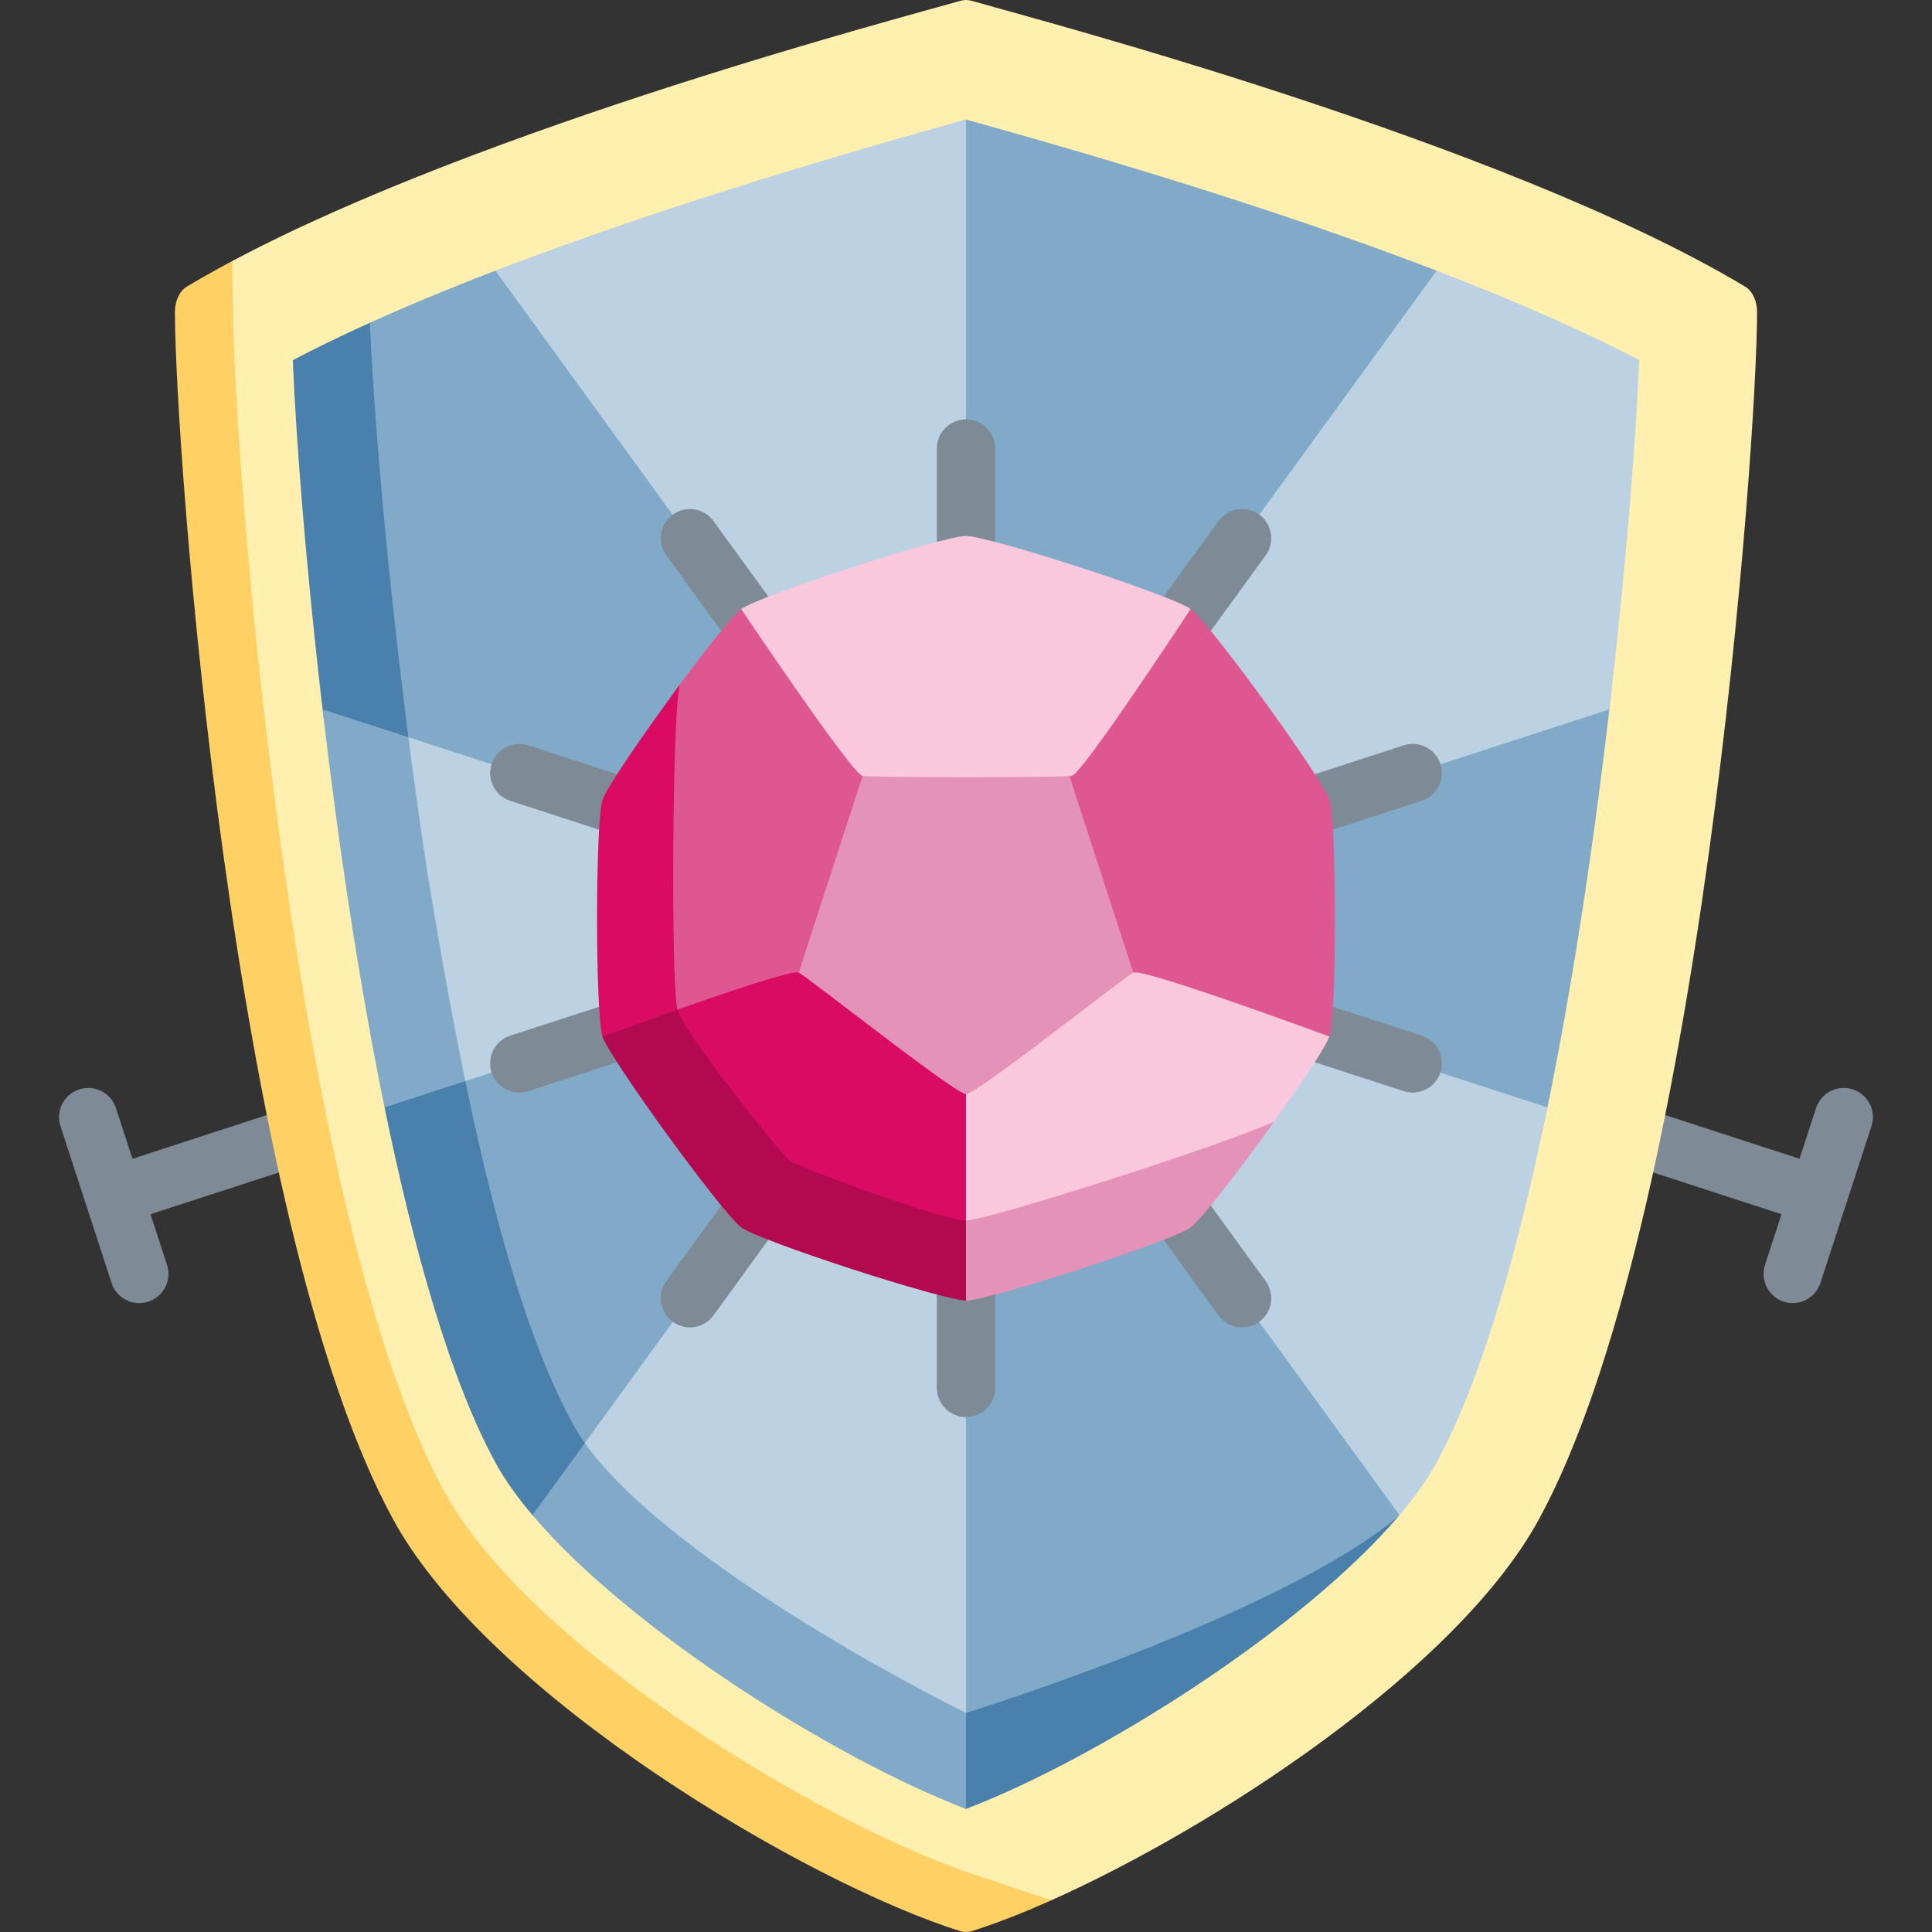 <svg id="Capa_1" enable-background="new 0 0 497 497" height="512" viewBox="0 0 497 497" width="512" xmlns="http://www.w3.org/2000/svg"><rect x="0" y="0" width="497" height="497" fill="#333333" stroke="none"/><g><path d="m416.211 282.886 46.714 15.204 4.244-13.04c1.282-3.939 5.515-6.091 9.453-4.811 3.938 1.282 6.093 5.514 4.811 9.453l-6.557 20.144c-.003.009-.006.019-.009.028s-.006.019-.01.028l-6.556 20.143c-1.282 3.939-5.515 6.094-9.453 4.811-3.938-1.282-6.093-5.514-4.811-9.453l4.244-13.04-45.191-14.709z" fill="#7e8b96"/><path d="m78.054 299.551-39.337 12.803 4.244 13.04c1.282 3.939-.872 8.171-4.811 9.453-3.94 1.283-8.171-.872-9.453-4.811l-6.556-20.143c-.004-.01-.007-.019-.01-.028s-.006-.019-.009-.028l-6.557-20.144c-1.282-3.939.872-8.171 4.811-9.453 3.939-1.28 8.171.871 9.453 4.811l4.244 13.04 40.86-13.299z" fill="#7e8b96"/><path d="m59.749 67.151c-4.081 2.174-7.993 4.371-11.687 6.587-2 1.2-3.062 3.864-3.062 6.567 0 34.312 14.549 234.628 56.206 310.688 24.8 45.282 106.519 93.51 145.806 105.778.489.153.988.229 1.488.229.499 0 .999-.076 1.487-.229 5.965-1.862 12.911-4.558 20.484-7.942-6.088-1.98-210.644-416.069-210.722-421.678z" fill="#ffd064"/><path d="m395.794 390.993c41.657-76.06 56.206-276.376 56.206-310.688 0-2.703-1.062-5.367-3.062-6.567-62.561-37.535-185.711-69.664-199.019-73.534-.936-.272-1.901-.272-2.838 0-12.522 3.641-122.291 32.304-187.332 66.947.078 5.609.175 11.295.296 16.957.925 43.268 16.022 229.759 54.317 299.68 22.263 40.649 97.517 85.129 134.138 97.687 8.621 2.956 15.883 5.375 21.971 7.355 42.309-18.907 104.288-59.429 125.323-97.837z" fill="#fff0af"/><path d="m82.981 182.491c3.852 32.962 24.279 57.215 15.94 102.381 7.6 37.11 17.093 70.502 28.597 91.508 2.362 4.313 5.574 8.806 9.458 13.389 61.724 10.856 77.968 62.785 111.525 75.565 33.542-12.775 86.448-46.017 111.482-75.536-29.487 25.431-263.422-277.423-264.656-306.647l-.18-.119c-7.646 3.456-14.215 6.669-19.833 9.619.836 20.059 3.352 52.918 7.667 89.84z" fill="#4980ac"/><path d="m95.147 83.032c.976 23.128 4.343 63.129 9.912 106.614l-22.078-7.155c3.852 32.963 9.137 69.159 15.94 102.381l20.786-6.776c8.006 38.763 16.83 68.438 27.81 88.487.835 1.525 1.82 3.073 2.925 4.635l-13.465 18.547c25.022 29.527 77.963 62.788 111.522 75.569v-24.683c.039-.016 81.995-25.421 111.481-50.852.279-.328 30.497-67.815 38.097-104.926 6.803-33.22 12.088-69.419 15.94-102.381 4.314-36.921-21.501-104.035-44.449-112.859-29.301-11.267-68.556-24.33-121.07-38.879-52.512 14.548-72.12 49.552-121.07 38.879-12.486 4.801-23.153 9.274-32.281 13.399z" fill="#81a9c8"/><path d="m414.018 182.491c4.315-36.92 6.832-69.781 7.668-89.84-12.324-6.472-29.169-14.195-52.116-23.019l-219.127 301.586c18.486 26.135 72.792 56.854 98.057 69.432h.001v-409.898c-52.513 14.548-91.767 27.612-121.07 38.88l232.59 320.133c3.883-4.582 7.1-9.074 9.461-13.385 11.504-21.006 20.997-54.399 28.596-91.508l-293.019-95.226c1.468 11.461 3.099 23.17 4.901 34.891 3.171 19.435 6.388 37.291 9.748 53.559z" fill="#bcd1e1"/><path d="m256 145.384c0 4.142-3.358 7.5-7.5 7.5s-7.5-3.358-7.5-7.5c0-1.924 0-28.076 0-30 0-4.142 3.358-7.5 7.5-7.5s7.5 3.358 7.5 7.5zm0 181.655c0-4.142-3.358-7.5-7.5-7.5s-7.5 3.358-7.5 7.5v30c0 4.142 3.358 7.5 7.5 7.5s7.5-3.358 7.5-7.5c0-1.924 0-28.077 0-30zm-72.453-192.987c-2.435-3.351-7.125-4.094-10.476-1.659s-4.094 7.125-1.659 10.476c1.131 1.556 16.503 22.714 17.634 24.271 2.435 3.351 7.125 4.094 10.476 1.659s4.094-7.125 1.659-10.476c-1.131-1.557-16.503-22.715-17.634-24.271zm124.408 171.232c-2.435-3.351-7.125-4.094-10.476-1.659s-4.094 7.125-1.659 10.476c1.131 1.556 16.503 22.714 17.634 24.271 2.435 3.351 7.125 4.094 10.476 1.659s4.094-7.125 1.659-10.476c-1.132-1.557-16.504-22.715-17.634-24.271zm-172.051-113.543c-3.939-1.28-8.171.876-9.451 4.815s.876 8.171 4.815 9.451c1.829.594 26.702 8.676 28.532 9.271 3.939 1.28 8.171-.876 9.451-4.815 1.28-3.94-.876-8.171-4.815-9.451-1.83-.595-26.702-8.677-28.532-9.271zm201.296 65.405c-3.939-1.28-8.171.876-9.451 4.815s.876 8.171 4.815 9.451c1.829.594 26.702 8.676 28.532 9.271 3.939 1.28 8.171-.876 9.451-4.815 1.28-3.94-.876-8.171-4.815-9.451-1.83-.595-26.703-8.677-28.532-9.271zm-205.931 9.27c-3.939 1.28-6.095 5.511-4.815 9.451 1.28 3.939 5.511 6.095 9.451 4.815 1.829-.594 26.702-8.676 28.532-9.271 3.939-1.28 6.095-5.511 4.815-9.451s-5.511-6.095-9.451-4.815c-1.83.595-26.703 8.677-28.532 9.271zm201.295-65.405c-3.939 1.28-6.095 5.511-4.815 9.451 1.28 3.939 5.511 6.095 9.451 4.815 1.829-.594 26.702-8.676 28.532-9.271 3.939-1.28 6.095-5.511 4.815-9.451s-5.511-6.095-9.451-4.815c-1.83.595-26.702 8.677-28.532 9.271zm-161.152 128.543c-2.435 3.351-1.692 8.041 1.659 10.476s8.041 1.692 10.476-1.659c1.131-1.556 16.503-22.714 17.634-24.271 2.435-3.351 1.692-8.041-1.659-10.476s-8.041-1.692-10.476 1.659c-1.131 1.557-16.503 22.715-17.634 24.271zm124.407-171.232c-2.435 3.351-1.692 8.041 1.659 10.476s8.041 1.692 10.476-1.659c1.131-1.556 16.503-22.714 17.634-24.271 2.435-3.351 1.692-8.041-1.659-10.476s-8.041-1.692-10.476 1.659c-1.131 1.557-16.503 22.715-17.634 24.271z" fill="#7e8b96"/><path d="m178.9 258.826c1.389 4.276 65.148 50.567 69.6 50.567 4.496 0 68.224-46.334 69.599-50.567 1.389-4.276-22.983-79.203-26.585-81.819-3.637-2.643-82.429-2.616-86.03 0-3.636 2.642-27.959 77.585-26.584 81.819z" fill="#e592b8"/><path d="m205.465 250.194 16.438-50.59s-30.924-42.468-31.226-42.919c-2.15 1.591-8.789 9.96-15.774 19.398-9.139 12.348-8.872 26.526-9.917 29.744-1.867 5.745-11.848 55.081-10 60.77.005.015.013.034.018.05 1.998-.737 50.461-16.453 50.461-16.453z" fill="#de5791"/><path d="m174.903 176.083c-9.14 12.349-18.872 26.526-19.918 29.744-1.867 5.745-1.848 55.081 0 60.769.005.014.015.035.02.05.844-.311 9.412-3.461 19.261-6.929-1.742-7.757-1.291-77.697.637-83.634z" fill="#da0b62"/><path d="m306.295 156.663-31.198 42.941 16.438 50.59 50.48 16.402c1.867-5.745 1.848-55.081 0-60.77-1.867-5.745-30.881-45.648-35.72-49.163z" fill="#de5791"/><path d="m341.958 266.637s-47.947-17.705-50.423-16.443c-2.452 1.25-40.255 31.267-43.035 31.267l-5.873 8.972 5.873 44.106c6.041 0 42.957-15.263 47.795-18.779 2.704-1.965 22.77-15.055 31.535-27.319 7.075-9.901 13.303-19.263 14.128-21.804z" fill="#f9c8dc"/><path d="m248.5 313.968v20.571c6.041 0 52.957-15.263 57.795-18.779 2.702-1.963 12.768-15.045 21.544-27.313-9.736 4.951-73.471 25.492-79.339 25.521z" fill="#e592b8"/><path d="m306.295 156.663c-4.887-3.551-51.814-18.779-57.795-18.779-6.041 0-52.957 15.263-57.795 18.779-.009.006-.019.015-.028.022.303.451 28.495 42.487 31.226 42.919 2.718.43 51.035.435 53.781 0 2.719-.431 30.611-42.941 30.611-42.941z" fill="#f9c8dc"/><path d="m205.465 250.194c-2.399-1.222-48.463 15.716-50.462 16.452 2.006 5.912 30.876 35.607 35.701 39.113 4.887 3.551 51.814 28.779 57.795 28.779v-53.078c-2.751.001-40.557-30.004-43.034-31.266z" fill="#da0b62"/><path d="m248.486 313.969c-5.981 0-42.922-13.656-45.384-15.444-2.437-1.771-26.878-32.716-28.745-38.461-.031-.096-.061-.214-.091-.346-9.849 3.467-18.417 6.618-19.261 6.929 1.995 5.898 30.873 45.607 35.7 49.114 4.887 3.551 51.814 18.779 57.795 18.779v-20.571c-.004-.001-.01 0-.014 0z" fill="#b3094e"/></g></svg>